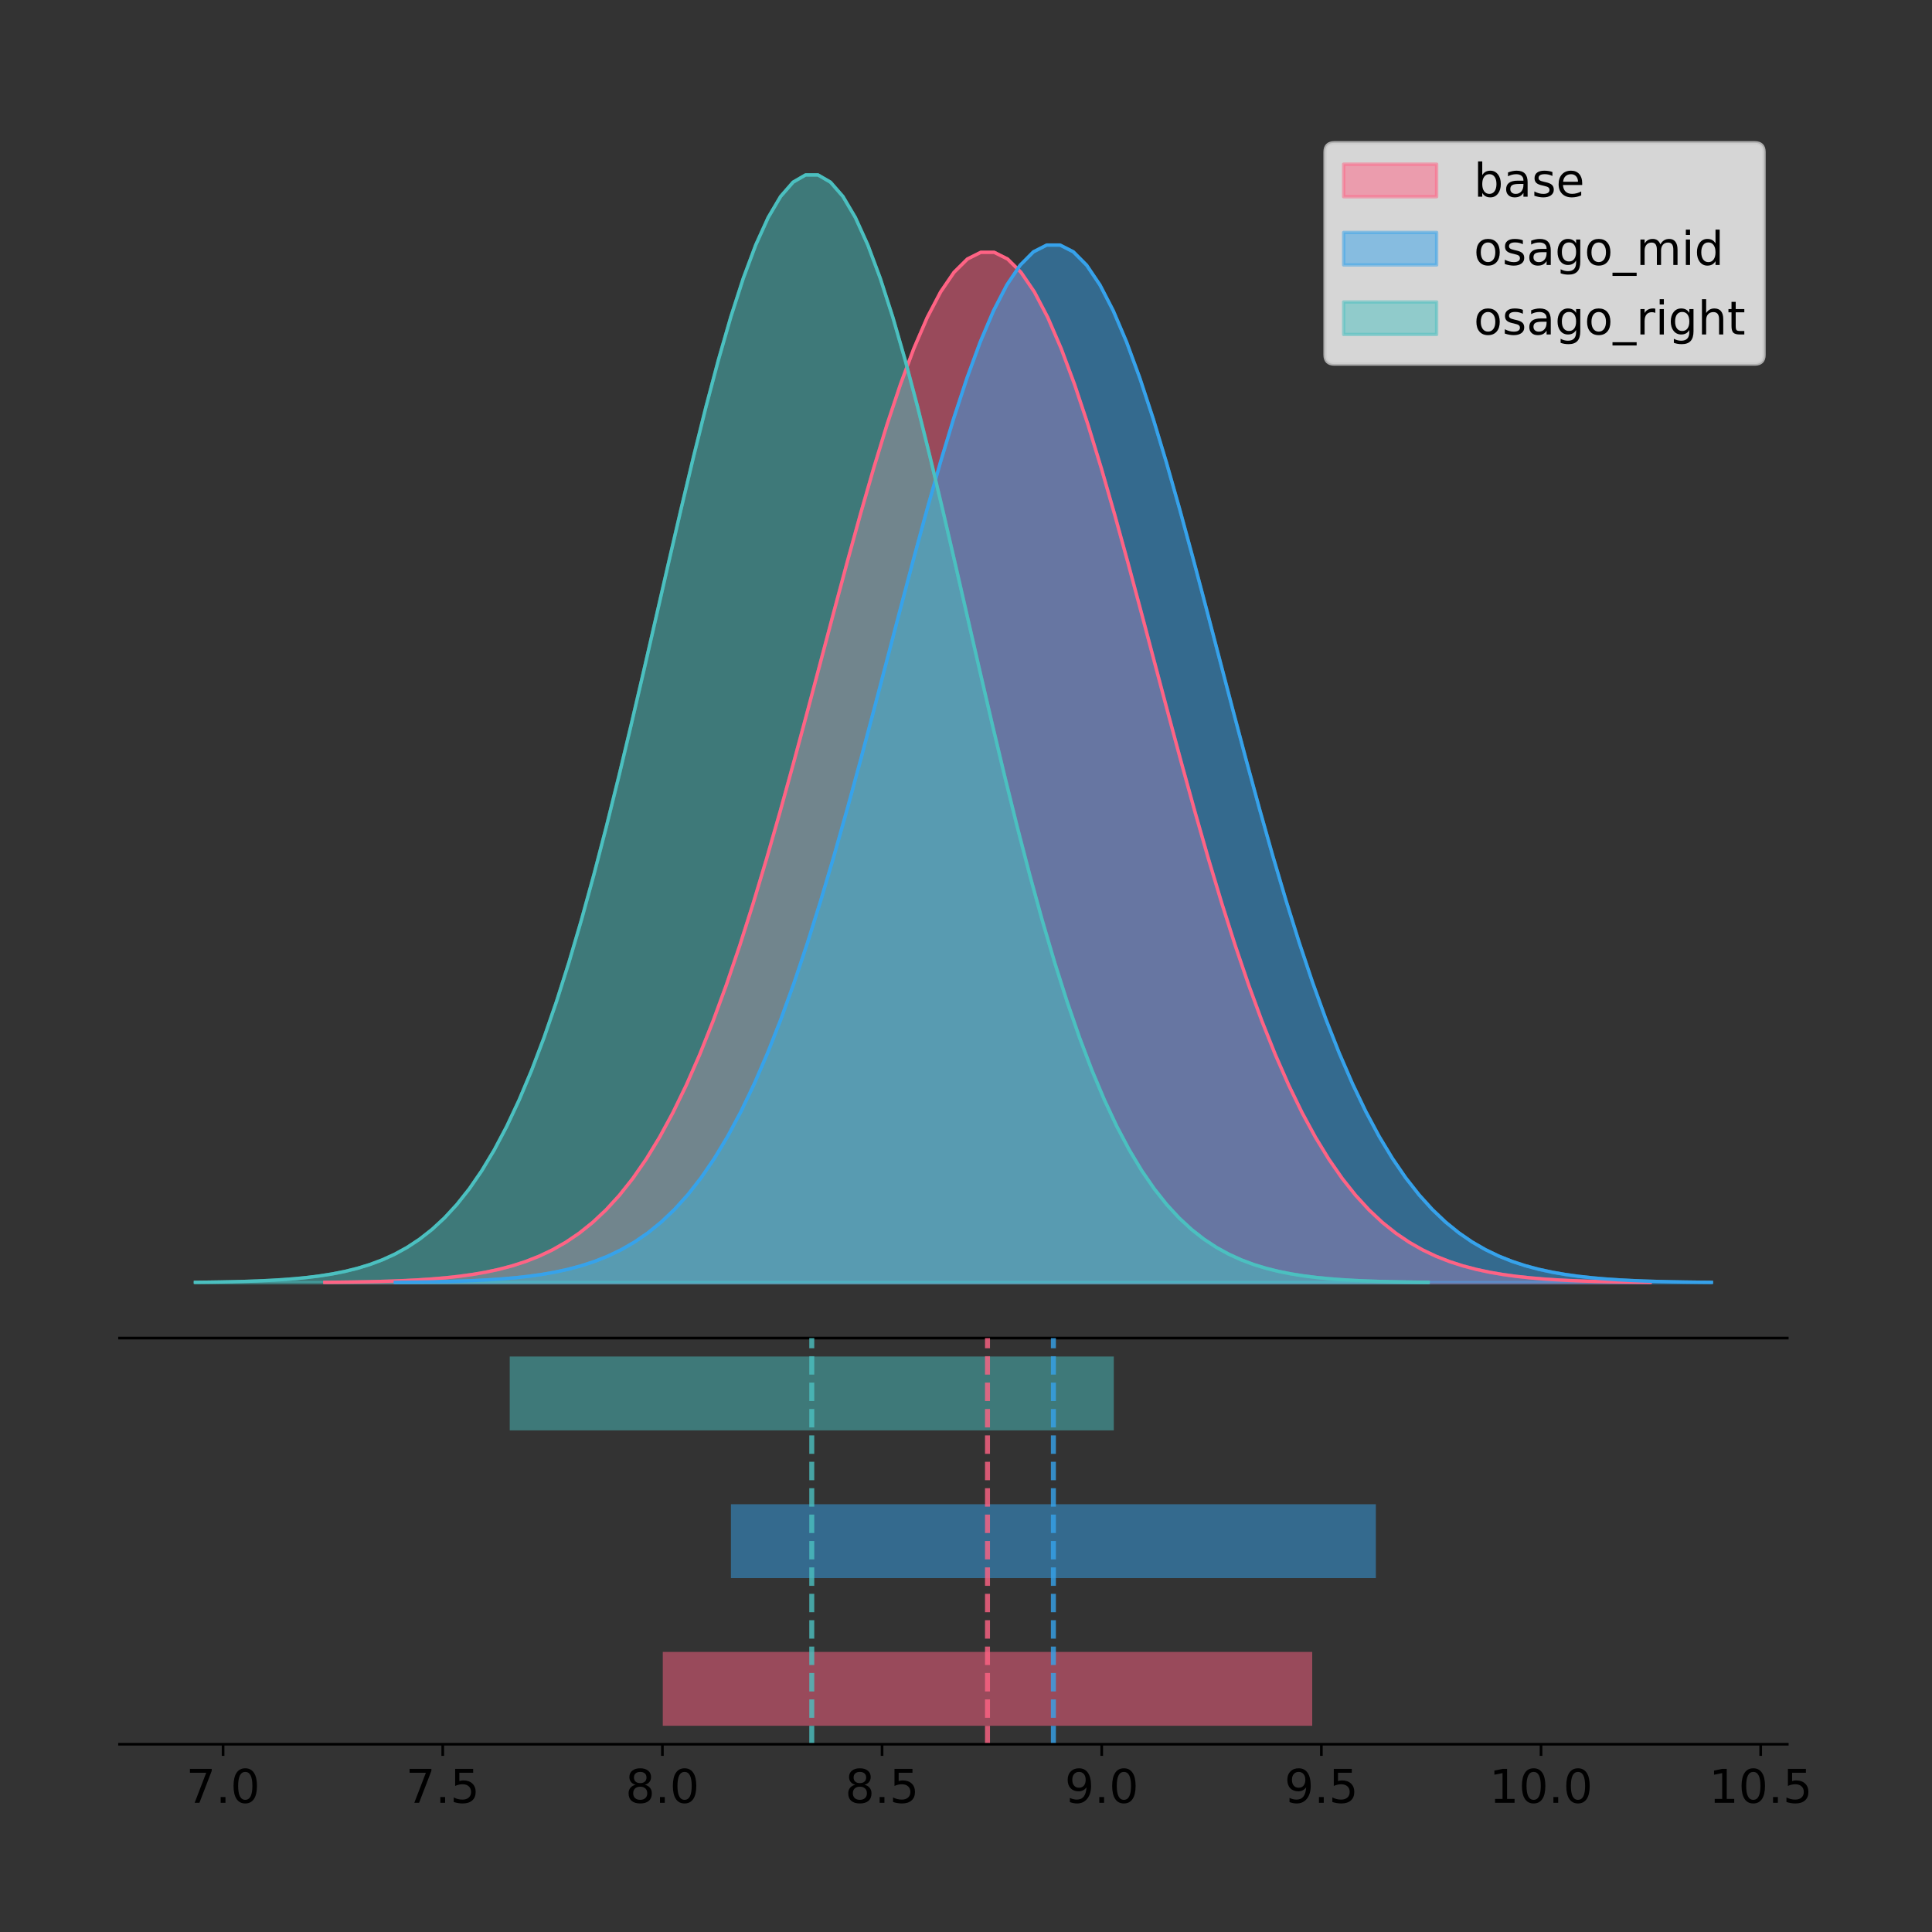 <?xml version="1.0" encoding="utf-8" standalone="no"?>
<!DOCTYPE svg PUBLIC "-//W3C//DTD SVG 1.1//EN"
  "http://www.w3.org/Graphics/SVG/1.1/DTD/svg11.dtd">
<!-- Created with matplotlib (https://matplotlib.org/) -->
<svg height="581.789pt" version="1.1" viewBox="0 0 581.782 581.789" width="581.782pt" xmlns="http://www.w3.org/2000/svg" xmlns:xlink="http://www.w3.org/1999/xlink">
 <rect x="0" y="0" width="581.782" height="581.789" fill="#333333" stroke="none"/>
 <defs>
  <style type="text/css">
*{stroke-linecap:butt;stroke-linejoin:round;}
  </style>
 </defs>
 <g id="figure_1">
  <g id="patch_1">
   <path d="M 0 581.789 
L 581.782 581.789 
L 581.782 0 
L 0 0 
z
" style="fill:none;"/>
  </g>
  <g id="axes_1">
   <g id="patch_2">
    <path d="M 36 402.93 
L 538.2 402.93 
L 538.2 36 
L 36 36 
z
" style="fill:none;"/>
   </g>
   <g id="PolyCollection_1">
    <defs>
     <path d="M 97.807 -195.538 
L 97.807 -195.642 
L 101.839 -195.681 
L 105.87 -195.734 
L 109.902 -195.805 
L 113.933 -195.898 
L 117.965 -196.021 
L 121.996 -196.182 
L 126.028 -196.391 
L 130.059 -196.66 
L 134.09 -197.005 
L 138.122 -197.442 
L 142.153 -197.995 
L 146.185 -198.686 
L 150.216 -199.547 
L 154.248 -200.609 
L 158.279 -201.912 
L 162.311 -203.496 
L 166.342 -205.41 
L 170.374 -207.704 
L 174.405 -210.433 
L 178.436 -213.657 
L 182.468 -217.434 
L 186.499 -221.827 
L 190.531 -226.896 
L 194.562 -232.698 
L 198.594 -239.288 
L 202.625 -246.71 
L 206.657 -255.003 
L 210.688 -264.19 
L 214.719 -274.28 
L 218.751 -285.266 
L 222.782 -297.118 
L 226.814 -309.788 
L 230.845 -323.201 
L 234.877 -337.261 
L 238.908 -351.845 
L 242.94 -366.808 
L 246.971 -381.982 
L 251.003 -397.179 
L 255.034 -412.196 
L 259.065 -426.816 
L 263.097 -440.815 
L 267.128 -453.969 
L 271.16 -466.056 
L 275.191 -476.865 
L 279.223 -486.202 
L 283.254 -493.894 
L 287.286 -499.796 
L 291.317 -503.796 
L 295.349 -505.816 
L 299.38 -505.816 
L 303.411 -503.796 
L 307.443 -499.796 
L 311.474 -493.894 
L 315.506 -486.202 
L 319.537 -476.865 
L 323.569 -466.056 
L 327.6 -453.969 
L 331.632 -440.815 
L 335.663 -426.816 
L 339.695 -412.196 
L 343.726 -397.179 
L 347.757 -381.982 
L 351.789 -366.808 
L 355.82 -351.845 
L 359.852 -337.261 
L 363.883 -323.201 
L 367.915 -309.788 
L 371.946 -297.118 
L 375.978 -285.266 
L 380.009 -274.28 
L 384.04 -264.19 
L 388.072 -255.003 
L 392.103 -246.71 
L 396.135 -239.288 
L 400.166 -232.698 
L 404.198 -226.896 
L 408.229 -221.827 
L 412.261 -217.434 
L 416.292 -213.657 
L 420.324 -210.433 
L 424.355 -207.704 
L 428.386 -205.41 
L 432.418 -203.496 
L 436.449 -201.912 
L 440.481 -200.609 
L 444.512 -199.547 
L 448.544 -198.686 
L 452.575 -197.995 
L 456.607 -197.442 
L 460.638 -197.005 
L 464.67 -196.66 
L 468.701 -196.391 
L 472.732 -196.182 
L 476.764 -196.021 
L 480.795 -195.898 
L 484.827 -195.805 
L 488.858 -195.734 
L 492.89 -195.681 
L 496.921 -195.642 
L 496.921 -195.538 
L 496.921 -195.538 
L 492.89 -195.538 
L 488.858 -195.538 
L 484.827 -195.538 
L 480.795 -195.538 
L 476.764 -195.538 
L 472.732 -195.538 
L 468.701 -195.538 
L 464.67 -195.538 
L 460.638 -195.538 
L 456.607 -195.538 
L 452.575 -195.538 
L 448.544 -195.538 
L 444.512 -195.538 
L 440.481 -195.538 
L 436.449 -195.538 
L 432.418 -195.538 
L 428.386 -195.538 
L 424.355 -195.538 
L 420.324 -195.538 
L 416.292 -195.538 
L 412.261 -195.538 
L 408.229 -195.538 
L 404.198 -195.538 
L 400.166 -195.538 
L 396.135 -195.538 
L 392.103 -195.538 
L 388.072 -195.538 
L 384.04 -195.538 
L 380.009 -195.538 
L 375.978 -195.538 
L 371.946 -195.538 
L 367.915 -195.538 
L 363.883 -195.538 
L 359.852 -195.538 
L 355.82 -195.538 
L 351.789 -195.538 
L 347.757 -195.538 
L 343.726 -195.538 
L 339.695 -195.538 
L 335.663 -195.538 
L 331.632 -195.538 
L 327.6 -195.538 
L 323.569 -195.538 
L 319.537 -195.538 
L 315.506 -195.538 
L 311.474 -195.538 
L 307.443 -195.538 
L 303.411 -195.538 
L 299.38 -195.538 
L 295.349 -195.538 
L 291.317 -195.538 
L 287.286 -195.538 
L 283.254 -195.538 
L 279.223 -195.538 
L 275.191 -195.538 
L 271.16 -195.538 
L 267.128 -195.538 
L 263.097 -195.538 
L 259.065 -195.538 
L 255.034 -195.538 
L 251.003 -195.538 
L 246.971 -195.538 
L 242.94 -195.538 
L 238.908 -195.538 
L 234.877 -195.538 
L 230.845 -195.538 
L 226.814 -195.538 
L 222.782 -195.538 
L 218.751 -195.538 
L 214.719 -195.538 
L 210.688 -195.538 
L 206.657 -195.538 
L 202.625 -195.538 
L 198.594 -195.538 
L 194.562 -195.538 
L 190.531 -195.538 
L 186.499 -195.538 
L 182.468 -195.538 
L 178.436 -195.538 
L 174.405 -195.538 
L 170.374 -195.538 
L 166.342 -195.538 
L 162.311 -195.538 
L 158.279 -195.538 
L 154.248 -195.538 
L 150.216 -195.538 
L 146.185 -195.538 
L 142.153 -195.538 
L 138.122 -195.538 
L 134.09 -195.538 
L 130.059 -195.538 
L 126.028 -195.538 
L 121.996 -195.538 
L 117.965 -195.538 
L 113.933 -195.538 
L 109.902 -195.538 
L 105.87 -195.538 
L 101.839 -195.538 
L 97.807 -195.538 
z
" id="m034e5126f3" style="stroke:#ff6384;stroke-opacity:0.5;"/>
    </defs>
    <g clip-path="url(#p859deaaad5)">
     <use style="fill:#ff6384;fill-opacity:0.5;stroke:#ff6384;stroke-opacity:0.5;" x="0" xlink:href="#m034e5126f3" y="581.789"/>
    </g>
   </g>
   <g id="PolyCollection_2">
    <defs>
     <path d="M 119.043 -195.538 
L 119.043 -195.643 
L 123.046 -195.682 
L 127.05 -195.736 
L 131.053 -195.807 
L 135.056 -195.901 
L 139.06 -196.025 
L 143.063 -196.187 
L 147.066 -196.397 
L 151.07 -196.668 
L 155.073 -197.015 
L 159.076 -197.456 
L 163.08 -198.012 
L 167.083 -198.709 
L 171.086 -199.575 
L 175.09 -200.645 
L 179.093 -201.956 
L 183.096 -203.552 
L 187.1 -205.479 
L 191.103 -207.789 
L 195.106 -210.538 
L 199.11 -213.784 
L 203.113 -217.588 
L 207.116 -222.012 
L 211.12 -227.116 
L 215.123 -232.959 
L 219.126 -239.595 
L 223.13 -247.07 
L 227.133 -255.421 
L 231.136 -264.672 
L 235.14 -274.833 
L 239.143 -285.896 
L 243.146 -297.832 
L 247.15 -310.59 
L 251.153 -324.098 
L 255.156 -338.256 
L 259.16 -352.943 
L 263.163 -368.011 
L 267.166 -383.292 
L 271.17 -398.596 
L 275.173 -413.718 
L 279.176 -428.44 
L 283.18 -442.538 
L 287.183 -455.784 
L 291.186 -467.956 
L 295.19 -478.841 
L 299.193 -488.244 
L 303.196 -495.99 
L 307.2 -501.934 
L 311.203 -505.961 
L 315.206 -507.995 
L 319.21 -507.995 
L 323.213 -505.961 
L 327.216 -501.934 
L 331.22 -495.99 
L 335.223 -488.244 
L 339.226 -478.841 
L 343.23 -467.956 
L 347.233 -455.784 
L 351.236 -442.538 
L 355.24 -428.44 
L 359.243 -413.718 
L 363.246 -398.596 
L 367.249 -383.292 
L 371.253 -368.011 
L 375.256 -352.943 
L 379.259 -338.256 
L 383.263 -324.098 
L 387.266 -310.59 
L 391.269 -297.832 
L 395.273 -285.896 
L 399.276 -274.833 
L 403.279 -264.672 
L 407.283 -255.421 
L 411.286 -247.07 
L 415.289 -239.595 
L 419.293 -232.959 
L 423.296 -227.116 
L 427.299 -222.012 
L 431.303 -217.588 
L 435.306 -213.784 
L 439.309 -210.538 
L 443.313 -207.789 
L 447.316 -205.479 
L 451.319 -203.552 
L 455.323 -201.956 
L 459.326 -200.645 
L 463.329 -199.575 
L 467.333 -198.709 
L 471.336 -198.012 
L 475.339 -197.456 
L 479.343 -197.015 
L 483.346 -196.668 
L 487.349 -196.397 
L 491.353 -196.187 
L 495.356 -196.025 
L 499.359 -195.901 
L 503.363 -195.807 
L 507.366 -195.736 
L 511.369 -195.682 
L 515.373 -195.643 
L 515.373 -195.538 
L 515.373 -195.538 
L 511.369 -195.538 
L 507.366 -195.538 
L 503.363 -195.538 
L 499.359 -195.538 
L 495.356 -195.538 
L 491.353 -195.538 
L 487.349 -195.538 
L 483.346 -195.538 
L 479.343 -195.538 
L 475.339 -195.538 
L 471.336 -195.538 
L 467.333 -195.538 
L 463.329 -195.538 
L 459.326 -195.538 
L 455.323 -195.538 
L 451.319 -195.538 
L 447.316 -195.538 
L 443.313 -195.538 
L 439.309 -195.538 
L 435.306 -195.538 
L 431.303 -195.538 
L 427.299 -195.538 
L 423.296 -195.538 
L 419.293 -195.538 
L 415.289 -195.538 
L 411.286 -195.538 
L 407.283 -195.538 
L 403.279 -195.538 
L 399.276 -195.538 
L 395.273 -195.538 
L 391.269 -195.538 
L 387.266 -195.538 
L 383.263 -195.538 
L 379.259 -195.538 
L 375.256 -195.538 
L 371.253 -195.538 
L 367.249 -195.538 
L 363.246 -195.538 
L 359.243 -195.538 
L 355.24 -195.538 
L 351.236 -195.538 
L 347.233 -195.538 
L 343.23 -195.538 
L 339.226 -195.538 
L 335.223 -195.538 
L 331.22 -195.538 
L 327.216 -195.538 
L 323.213 -195.538 
L 319.21 -195.538 
L 315.206 -195.538 
L 311.203 -195.538 
L 307.2 -195.538 
L 303.196 -195.538 
L 299.193 -195.538 
L 295.19 -195.538 
L 291.186 -195.538 
L 287.183 -195.538 
L 283.18 -195.538 
L 279.176 -195.538 
L 275.173 -195.538 
L 271.17 -195.538 
L 267.166 -195.538 
L 263.163 -195.538 
L 259.16 -195.538 
L 255.156 -195.538 
L 251.153 -195.538 
L 247.15 -195.538 
L 243.146 -195.538 
L 239.143 -195.538 
L 235.14 -195.538 
L 231.136 -195.538 
L 227.133 -195.538 
L 223.13 -195.538 
L 219.126 -195.538 
L 215.123 -195.538 
L 211.12 -195.538 
L 207.116 -195.538 
L 203.113 -195.538 
L 199.11 -195.538 
L 195.106 -195.538 
L 191.103 -195.538 
L 187.1 -195.538 
L 183.096 -195.538 
L 179.093 -195.538 
L 175.09 -195.538 
L 171.086 -195.538 
L 167.083 -195.538 
L 163.08 -195.538 
L 159.076 -195.538 
L 155.073 -195.538 
L 151.07 -195.538 
L 147.066 -195.538 
L 143.063 -195.538 
L 139.06 -195.538 
L 135.056 -195.538 
L 131.053 -195.538 
L 127.05 -195.538 
L 123.046 -195.538 
L 119.043 -195.538 
z
" id="m3f8b950e45" style="stroke:#36a2eb;stroke-opacity:0.5;"/>
    </defs>
    <g clip-path="url(#p859deaaad5)">
     <use style="fill:#36a2eb;fill-opacity:0.5;stroke:#36a2eb;stroke-opacity:0.5;" x="0" xlink:href="#m3f8b950e45" y="581.789"/>
    </g>
   </g>
   <g id="PolyCollection_3">
    <defs>
     <path d="M 58.827 -195.538 
L 58.827 -195.65 
L 62.577 -195.692 
L 66.327 -195.749 
L 70.077 -195.825 
L 73.827 -195.925 
L 77.577 -196.058 
L 81.327 -196.23 
L 85.077 -196.455 
L 88.827 -196.744 
L 92.576 -197.115 
L 96.326 -197.585 
L 100.076 -198.179 
L 103.826 -198.923 
L 107.576 -199.848 
L 111.326 -200.99 
L 115.076 -202.39 
L 118.826 -204.093 
L 122.576 -206.151 
L 126.326 -208.617 
L 130.076 -211.552 
L 133.826 -215.017 
L 137.575 -219.078 
L 141.325 -223.801 
L 145.075 -229.25 
L 148.825 -235.488 
L 152.575 -242.572 
L 156.325 -250.552 
L 160.075 -259.468 
L 163.825 -269.344 
L 167.575 -280.192 
L 171.325 -292.002 
L 175.075 -304.744 
L 178.825 -318.365 
L 182.574 -332.786 
L 186.324 -347.901 
L 190.074 -363.58 
L 193.824 -379.667 
L 197.574 -395.98 
L 201.324 -412.318 
L 205.074 -428.462 
L 208.824 -444.18 
L 212.574 -459.23 
L 216.324 -473.372 
L 220.074 -486.366 
L 223.823 -497.987 
L 227.573 -508.025 
L 231.323 -516.294 
L 235.073 -522.64 
L 238.823 -526.94 
L 242.573 -529.111 
L 246.323 -529.111 
L 250.073 -526.94 
L 253.823 -522.64 
L 257.573 -516.294 
L 261.323 -508.025 
L 265.073 -497.987 
L 268.822 -486.366 
L 272.572 -473.372 
L 276.322 -459.23 
L 280.072 -444.18 
L 283.822 -428.462 
L 287.572 -412.318 
L 291.322 -395.98 
L 295.072 -379.667 
L 298.822 -363.58 
L 302.572 -347.901 
L 306.322 -332.786 
L 310.071 -318.365 
L 313.821 -304.744 
L 317.571 -292.002 
L 321.321 -280.192 
L 325.071 -269.344 
L 328.821 -259.468 
L 332.571 -250.552 
L 336.321 -242.572 
L 340.071 -235.488 
L 343.821 -229.25 
L 347.571 -223.801 
L 351.321 -219.078 
L 355.07 -215.017 
L 358.82 -211.552 
L 362.57 -208.617 
L 366.32 -206.151 
L 370.07 -204.093 
L 373.82 -202.39 
L 377.57 -200.99 
L 381.32 -199.848 
L 385.07 -198.923 
L 388.82 -198.179 
L 392.57 -197.585 
L 396.32 -197.115 
L 400.069 -196.744 
L 403.819 -196.455 
L 407.569 -196.23 
L 411.319 -196.058 
L 415.069 -195.925 
L 418.819 -195.825 
L 422.569 -195.749 
L 426.319 -195.692 
L 430.069 -195.65 
L 430.069 -195.538 
L 430.069 -195.538 
L 426.319 -195.538 
L 422.569 -195.538 
L 418.819 -195.538 
L 415.069 -195.538 
L 411.319 -195.538 
L 407.569 -195.538 
L 403.819 -195.538 
L 400.069 -195.538 
L 396.32 -195.538 
L 392.57 -195.538 
L 388.82 -195.538 
L 385.07 -195.538 
L 381.32 -195.538 
L 377.57 -195.538 
L 373.82 -195.538 
L 370.07 -195.538 
L 366.32 -195.538 
L 362.57 -195.538 
L 358.82 -195.538 
L 355.07 -195.538 
L 351.321 -195.538 
L 347.571 -195.538 
L 343.821 -195.538 
L 340.071 -195.538 
L 336.321 -195.538 
L 332.571 -195.538 
L 328.821 -195.538 
L 325.071 -195.538 
L 321.321 -195.538 
L 317.571 -195.538 
L 313.821 -195.538 
L 310.071 -195.538 
L 306.322 -195.538 
L 302.572 -195.538 
L 298.822 -195.538 
L 295.072 -195.538 
L 291.322 -195.538 
L 287.572 -195.538 
L 283.822 -195.538 
L 280.072 -195.538 
L 276.322 -195.538 
L 272.572 -195.538 
L 268.822 -195.538 
L 265.073 -195.538 
L 261.323 -195.538 
L 257.573 -195.538 
L 253.823 -195.538 
L 250.073 -195.538 
L 246.323 -195.538 
L 242.573 -195.538 
L 238.823 -195.538 
L 235.073 -195.538 
L 231.323 -195.538 
L 227.573 -195.538 
L 223.823 -195.538 
L 220.074 -195.538 
L 216.324 -195.538 
L 212.574 -195.538 
L 208.824 -195.538 
L 205.074 -195.538 
L 201.324 -195.538 
L 197.574 -195.538 
L 193.824 -195.538 
L 190.074 -195.538 
L 186.324 -195.538 
L 182.574 -195.538 
L 178.825 -195.538 
L 175.075 -195.538 
L 171.325 -195.538 
L 167.575 -195.538 
L 163.825 -195.538 
L 160.075 -195.538 
L 156.325 -195.538 
L 152.575 -195.538 
L 148.825 -195.538 
L 145.075 -195.538 
L 141.325 -195.538 
L 137.575 -195.538 
L 133.826 -195.538 
L 130.076 -195.538 
L 126.326 -195.538 
L 122.576 -195.538 
L 118.826 -195.538 
L 115.076 -195.538 
L 111.326 -195.538 
L 107.576 -195.538 
L 103.826 -195.538 
L 100.076 -195.538 
L 96.326 -195.538 
L 92.576 -195.538 
L 88.827 -195.538 
L 85.077 -195.538 
L 81.327 -195.538 
L 77.577 -195.538 
L 73.827 -195.538 
L 70.077 -195.538 
L 66.327 -195.538 
L 62.577 -195.538 
L 58.827 -195.538 
z
" id="m561ead1cea" style="stroke:#4bc0c0;stroke-opacity:0.5;"/>
    </defs>
    <g clip-path="url(#p859deaaad5)">
     <use style="fill:#4bc0c0;fill-opacity:0.5;stroke:#4bc0c0;stroke-opacity:0.5;" x="0" xlink:href="#m561ead1cea" y="581.789"/>
    </g>
   </g>
   <g id="line2d_1">
    <path clip-path="url(#p859deaaad5)" d="M 97.807 386.147 
L 101.839 386.108 
L 105.87 386.055 
L 109.902 385.985 
L 113.933 385.891 
L 117.965 385.768 
L 121.996 385.607 
L 126.028 385.398 
L 130.059 385.129 
L 134.09 384.785 
L 138.122 384.347 
L 142.153 383.795 
L 146.185 383.103 
L 150.216 382.242 
L 154.248 381.18 
L 158.279 379.878 
L 162.311 378.293 
L 166.342 376.38 
L 170.374 374.086 
L 174.405 371.356 
L 178.436 368.133 
L 182.468 364.355 
L 186.499 359.962 
L 190.531 354.894 
L 194.562 349.091 
L 198.594 342.502 
L 202.625 335.079 
L 206.657 326.786 
L 210.688 317.599 
L 214.719 307.509 
L 218.751 296.524 
L 222.782 284.671 
L 226.814 272.002 
L 230.845 258.588 
L 234.877 244.528 
L 238.908 229.944 
L 242.94 214.981 
L 246.971 199.807 
L 251.003 184.61 
L 255.034 169.593 
L 259.065 154.974 
L 263.097 140.974 
L 267.128 127.82 
L 271.16 115.733 
L 275.191 104.924 
L 279.223 95.587 
L 283.254 87.895 
L 287.286 81.993 
L 291.317 77.993 
L 295.349 75.974 
L 299.38 75.974 
L 303.411 77.993 
L 307.443 81.993 
L 311.474 87.895 
L 315.506 95.587 
L 319.537 104.924 
L 323.569 115.733 
L 327.6 127.82 
L 331.632 140.974 
L 335.663 154.974 
L 339.695 169.593 
L 343.726 184.61 
L 347.757 199.807 
L 351.789 214.981 
L 355.82 229.944 
L 359.852 244.528 
L 363.883 258.588 
L 367.915 272.002 
L 371.946 284.671 
L 375.978 296.524 
L 380.009 307.509 
L 384.04 317.599 
L 388.072 326.786 
L 392.103 335.079 
L 396.135 342.502 
L 400.166 349.091 
L 404.198 354.894 
L 408.229 359.962 
L 412.261 364.355 
L 416.292 368.133 
L 420.324 371.356 
L 424.355 374.086 
L 428.386 376.38 
L 432.418 378.293 
L 436.449 379.878 
L 440.481 381.18 
L 444.512 382.242 
L 448.544 383.103 
L 452.575 383.795 
L 456.607 384.347 
L 460.638 384.785 
L 464.67 385.129 
L 468.701 385.398 
L 472.732 385.607 
L 476.764 385.768 
L 480.795 385.891 
L 484.827 385.985 
L 488.858 386.055 
L 492.89 386.108 
L 496.921 386.147 
" style="fill:none;stroke:#ff6384;stroke-linecap:square;"/>
   </g>
   <g id="line2d_2">
    <path clip-path="url(#p859deaaad5)" d="M 119.043 386.146 
L 123.046 386.107 
L 127.05 386.054 
L 131.053 385.983 
L 135.056 385.889 
L 139.06 385.765 
L 143.063 385.603 
L 147.066 385.392 
L 151.07 385.121 
L 155.073 384.775 
L 159.076 384.334 
L 163.08 383.778 
L 167.083 383.081 
L 171.086 382.214 
L 175.09 381.144 
L 179.093 379.833 
L 183.096 378.238 
L 187.1 376.31 
L 191.103 374 
L 195.106 371.251 
L 199.11 368.005 
L 203.113 364.201 
L 207.116 359.778 
L 211.12 354.674 
L 215.123 348.83 
L 219.126 342.194 
L 223.13 334.719 
L 227.133 326.368 
L 231.136 317.117 
L 235.14 306.956 
L 239.143 295.894 
L 243.146 283.958 
L 247.15 271.199 
L 251.153 257.692 
L 255.156 243.533 
L 259.16 228.846 
L 263.163 213.778 
L 267.166 198.498 
L 271.17 183.194 
L 275.173 168.071 
L 279.176 153.349 
L 283.18 139.251 
L 287.183 126.005 
L 291.186 113.833 
L 295.19 102.948 
L 299.193 93.546 
L 303.196 85.8 
L 307.2 79.856 
L 311.203 75.828 
L 315.206 73.794 
L 319.21 73.794 
L 323.213 75.828 
L 327.216 79.856 
L 331.22 85.8 
L 335.223 93.546 
L 339.226 102.948 
L 343.23 113.833 
L 347.233 126.005 
L 351.236 139.251 
L 355.24 153.349 
L 359.243 168.071 
L 363.246 183.194 
L 367.249 198.498 
L 371.253 213.778 
L 375.256 228.846 
L 379.259 243.533 
L 383.263 257.692 
L 387.266 271.199 
L 391.269 283.958 
L 395.273 295.894 
L 399.276 306.956 
L 403.279 317.117 
L 407.283 326.368 
L 411.286 334.719 
L 415.289 342.194 
L 419.293 348.83 
L 423.296 354.674 
L 427.299 359.778 
L 431.303 364.201 
L 435.306 368.005 
L 439.309 371.251 
L 443.313 374 
L 447.316 376.31 
L 451.319 378.238 
L 455.323 379.833 
L 459.326 381.144 
L 463.329 382.214 
L 467.333 383.081 
L 471.336 383.778 
L 475.339 384.334 
L 479.343 384.775 
L 483.346 385.121 
L 487.349 385.392 
L 491.353 385.603 
L 495.356 385.765 
L 499.359 385.889 
L 503.363 385.983 
L 507.366 386.054 
L 511.369 386.107 
L 515.373 386.146 
" style="fill:none;stroke:#36a2eb;stroke-linecap:square;"/>
   </g>
   <g id="line2d_3">
    <path clip-path="url(#p859deaaad5)" d="M 58.827 386.139 
L 62.577 386.097 
L 66.327 386.04 
L 70.077 385.965 
L 73.827 385.864 
L 77.577 385.732 
L 81.327 385.559 
L 85.077 385.334 
L 88.827 385.045 
L 92.576 384.675 
L 96.326 384.204 
L 100.076 383.61 
L 103.826 382.867 
L 107.576 381.941 
L 111.326 380.799 
L 115.076 379.399 
L 118.826 377.696 
L 122.576 375.639 
L 126.326 373.172 
L 130.076 370.238 
L 133.826 366.772 
L 137.575 362.711 
L 141.325 357.989 
L 145.075 352.539 
L 148.825 346.301 
L 152.575 339.217 
L 156.325 331.237 
L 160.075 322.322 
L 163.825 312.445 
L 167.575 301.597 
L 171.325 289.787 
L 175.075 277.045 
L 178.825 263.424 
L 182.574 249.004 
L 186.324 233.888 
L 190.074 218.209 
L 193.824 202.123 
L 197.574 185.809 
L 201.324 169.471 
L 205.074 153.327 
L 208.824 137.61 
L 212.574 122.559 
L 216.324 108.418 
L 220.074 95.423 
L 223.823 83.803 
L 227.573 73.765 
L 231.323 65.495 
L 235.073 59.15 
L 238.823 54.85 
L 242.573 52.679 
L 246.323 52.679 
L 250.073 54.85 
L 253.823 59.15 
L 257.573 65.495 
L 261.323 73.765 
L 265.073 83.803 
L 268.822 95.423 
L 272.572 108.418 
L 276.322 122.559 
L 280.072 137.61 
L 283.822 153.327 
L 287.572 169.471 
L 291.322 185.809 
L 295.072 202.123 
L 298.822 218.209 
L 302.572 233.888 
L 306.322 249.004 
L 310.071 263.424 
L 313.821 277.045 
L 317.571 289.787 
L 321.321 301.597 
L 325.071 312.445 
L 328.821 322.322 
L 332.571 331.237 
L 336.321 339.217 
L 340.071 346.301 
L 343.821 352.539 
L 347.571 357.989 
L 351.321 362.711 
L 355.07 366.772 
L 358.82 370.238 
L 362.57 373.172 
L 366.32 375.639 
L 370.07 377.696 
L 373.82 379.399 
L 377.57 380.799 
L 381.32 381.941 
L 385.07 382.867 
L 388.82 383.61 
L 392.57 384.204 
L 396.32 384.675 
L 400.069 385.045 
L 403.819 385.334 
L 407.569 385.559 
L 411.319 385.732 
L 415.069 385.864 
L 418.819 385.965 
L 422.569 386.04 
L 426.319 386.097 
L 430.069 386.139 
" style="fill:none;stroke:#4bc0c0;stroke-linecap:square;"/>
   </g>
   <g id="patch_3">
    <path d="M 36 402.93 
L 538.2 402.93 
" style="fill:none;stroke:#000000;stroke-linecap:square;stroke-linejoin:miter;stroke-width:0.8;"/>
   </g>
   <g id="legend_1">
    <g id="patch_4">
     <path d="M 401.814 109.627 
L 528.4 109.627 
Q 531.2 109.627 531.2 106.827 
L 531.2 45.8 
Q 531.2 43 528.4 43 
L 401.814 43 
Q 399.014 43 399.014 45.8 
L 399.014 106.827 
Q 399.014 109.627 401.814 109.627 
z
" style="fill:#ffffff;opacity:0.8;stroke:#cccccc;stroke-linejoin:miter;"/>
    </g>
    <g id="patch_5">
     <path d="M 404.614 59.238 
L 432.614 59.238 
L 432.614 49.438 
L 404.614 49.438 
z
" style="fill:#ff6384;opacity:0.5;stroke:#ff6384;stroke-linejoin:miter;"/>
    </g>
    <g id="text_1">
     <!-- base -->
     <defs>
      <path d="M 48.688 27.297 
Q 48.688 37.203 44.609 42.844 
Q 40.531 48.484 33.406 48.484 
Q 26.266 48.484 22.188 42.844 
Q 18.109 37.203 18.109 27.297 
Q 18.109 17.391 22.188 11.75 
Q 26.266 6.109 33.406 6.109 
Q 40.531 6.109 44.609 11.75 
Q 48.688 17.391 48.688 27.297 
z
M 18.109 46.391 
Q 20.953 51.266 25.266 53.625 
Q 29.594 56 35.594 56 
Q 45.562 56 51.781 48.094 
Q 58.016 40.188 58.016 27.297 
Q 58.016 14.406 51.781 6.484 
Q 45.562 -1.422 35.594 -1.422 
Q 29.594 -1.422 25.266 0.953 
Q 20.953 3.328 18.109 8.203 
L 18.109 0 
L 9.078 0 
L 9.078 75.984 
L 18.109 75.984 
z
" id="DejaVuSans-98"/>
      <path d="M 34.281 27.484 
Q 23.391 27.484 19.188 25 
Q 14.984 22.516 14.984 16.5 
Q 14.984 11.719 18.141 8.906 
Q 21.297 6.109 26.703 6.109 
Q 34.188 6.109 38.703 11.406 
Q 43.219 16.703 43.219 25.484 
L 43.219 27.484 
z
M 52.203 31.203 
L 52.203 0 
L 43.219 0 
L 43.219 8.297 
Q 40.141 3.328 35.547 0.953 
Q 30.953 -1.422 24.312 -1.422 
Q 15.922 -1.422 10.953 3.297 
Q 6 8.016 6 15.922 
Q 6 25.141 12.172 29.828 
Q 18.359 34.516 30.609 34.516 
L 43.219 34.516 
L 43.219 35.406 
Q 43.219 41.609 39.141 45 
Q 35.062 48.391 27.688 48.391 
Q 23 48.391 18.547 47.266 
Q 14.109 46.141 10.016 43.891 
L 10.016 52.203 
Q 14.938 54.109 19.578 55.047 
Q 24.219 56 28.609 56 
Q 40.484 56 46.344 49.844 
Q 52.203 43.703 52.203 31.203 
z
" id="DejaVuSans-97"/>
      <path d="M 44.281 53.078 
L 44.281 44.578 
Q 40.484 46.531 36.375 47.5 
Q 32.281 48.484 27.875 48.484 
Q 21.188 48.484 17.844 46.438 
Q 14.5 44.391 14.5 40.281 
Q 14.5 37.156 16.891 35.375 
Q 19.281 33.594 26.516 31.984 
L 29.594 31.297 
Q 39.156 29.25 43.188 25.516 
Q 47.219 21.781 47.219 15.094 
Q 47.219 7.469 41.188 3.016 
Q 35.156 -1.422 24.609 -1.422 
Q 20.219 -1.422 15.453 -0.562 
Q 10.688 0.297 5.422 2 
L 5.422 11.281 
Q 10.406 8.688 15.234 7.391 
Q 20.062 6.109 24.812 6.109 
Q 31.156 6.109 34.562 8.281 
Q 37.984 10.453 37.984 14.406 
Q 37.984 18.062 35.516 20.016 
Q 33.062 21.969 24.703 23.781 
L 21.578 24.516 
Q 13.234 26.266 9.516 29.906 
Q 5.812 33.547 5.812 39.891 
Q 5.812 47.609 11.281 51.797 
Q 16.75 56 26.812 56 
Q 31.781 56 36.172 55.266 
Q 40.578 54.547 44.281 53.078 
z
" id="DejaVuSans-115"/>
      <path d="M 56.203 29.594 
L 56.203 25.203 
L 14.891 25.203 
Q 15.484 15.922 20.484 11.062 
Q 25.484 6.203 34.422 6.203 
Q 39.594 6.203 44.453 7.469 
Q 49.312 8.734 54.109 11.281 
L 54.109 2.781 
Q 49.266 0.734 44.188 -0.344 
Q 39.109 -1.422 33.891 -1.422 
Q 20.797 -1.422 13.156 6.188 
Q 5.516 13.812 5.516 26.812 
Q 5.516 40.234 12.766 48.109 
Q 20.016 56 32.328 56 
Q 43.359 56 49.781 48.891 
Q 56.203 41.797 56.203 29.594 
z
M 47.219 32.234 
Q 47.125 39.594 43.094 43.984 
Q 39.062 48.391 32.422 48.391 
Q 24.906 48.391 20.391 44.141 
Q 15.875 39.891 15.188 32.172 
z
" id="DejaVuSans-101"/>
     </defs>
     <g transform="translate(443.814 59.238)scale(0.14 -0.14)">
      <use xlink:href="#DejaVuSans-98"/>
      <use x="63.477" xlink:href="#DejaVuSans-97"/>
      <use x="124.756" xlink:href="#DejaVuSans-115"/>
      <use x="176.855" xlink:href="#DejaVuSans-101"/>
     </g>
    </g>
    <g id="patch_6">
     <path d="M 404.614 79.787 
L 432.614 79.787 
L 432.614 69.987 
L 404.614 69.987 
z
" style="fill:#36a2eb;opacity:0.5;stroke:#36a2eb;stroke-linejoin:miter;"/>
    </g>
    <g id="text_2">
     <!-- osago_mid -->
     <defs>
      <path d="M 30.609 48.391 
Q 23.391 48.391 19.188 42.75 
Q 14.984 37.109 14.984 27.297 
Q 14.984 17.484 19.156 11.844 
Q 23.344 6.203 30.609 6.203 
Q 37.797 6.203 41.984 11.859 
Q 46.188 17.531 46.188 27.297 
Q 46.188 37.016 41.984 42.703 
Q 37.797 48.391 30.609 48.391 
z
M 30.609 56 
Q 42.328 56 49.016 48.375 
Q 55.719 40.766 55.719 27.297 
Q 55.719 13.875 49.016 6.219 
Q 42.328 -1.422 30.609 -1.422 
Q 18.844 -1.422 12.172 6.219 
Q 5.516 13.875 5.516 27.297 
Q 5.516 40.766 12.172 48.375 
Q 18.844 56 30.609 56 
z
" id="DejaVuSans-111"/>
      <path d="M 45.406 27.984 
Q 45.406 37.75 41.375 43.109 
Q 37.359 48.484 30.078 48.484 
Q 22.859 48.484 18.828 43.109 
Q 14.797 37.75 14.797 27.984 
Q 14.797 18.266 18.828 12.891 
Q 22.859 7.516 30.078 7.516 
Q 37.359 7.516 41.375 12.891 
Q 45.406 18.266 45.406 27.984 
z
M 54.391 6.781 
Q 54.391 -7.172 48.188 -13.984 
Q 42 -20.797 29.203 -20.797 
Q 24.469 -20.797 20.266 -20.094 
Q 16.062 -19.391 12.109 -17.922 
L 12.109 -9.188 
Q 16.062 -11.328 19.922 -12.344 
Q 23.781 -13.375 27.781 -13.375 
Q 36.625 -13.375 41.016 -8.766 
Q 45.406 -4.156 45.406 5.172 
L 45.406 9.625 
Q 42.625 4.781 38.281 2.391 
Q 33.938 0 27.875 0 
Q 17.828 0 11.672 7.656 
Q 5.516 15.328 5.516 27.984 
Q 5.516 40.672 11.672 48.328 
Q 17.828 56 27.875 56 
Q 33.938 56 38.281 53.609 
Q 42.625 51.219 45.406 46.391 
L 45.406 54.688 
L 54.391 54.688 
z
" id="DejaVuSans-103"/>
      <path d="M 50.984 -16.609 
L 50.984 -23.578 
L -0.984 -23.578 
L -0.984 -16.609 
z
" id="DejaVuSans-95"/>
      <path d="M 52 44.188 
Q 55.375 50.25 60.062 53.125 
Q 64.75 56 71.094 56 
Q 79.641 56 84.281 50.016 
Q 88.922 44.047 88.922 33.016 
L 88.922 0 
L 79.891 0 
L 79.891 32.719 
Q 79.891 40.578 77.094 44.375 
Q 74.312 48.188 68.609 48.188 
Q 61.625 48.188 57.562 43.547 
Q 53.516 38.922 53.516 30.906 
L 53.516 0 
L 44.484 0 
L 44.484 32.719 
Q 44.484 40.625 41.703 44.406 
Q 38.922 48.188 33.109 48.188 
Q 26.219 48.188 22.156 43.531 
Q 18.109 38.875 18.109 30.906 
L 18.109 0 
L 9.078 0 
L 9.078 54.688 
L 18.109 54.688 
L 18.109 46.188 
Q 21.188 51.219 25.484 53.609 
Q 29.781 56 35.688 56 
Q 41.656 56 45.828 52.969 
Q 50 49.953 52 44.188 
z
" id="DejaVuSans-109"/>
      <path d="M 9.422 54.688 
L 18.406 54.688 
L 18.406 0 
L 9.422 0 
z
M 9.422 75.984 
L 18.406 75.984 
L 18.406 64.594 
L 9.422 64.594 
z
" id="DejaVuSans-105"/>
      <path d="M 45.406 46.391 
L 45.406 75.984 
L 54.391 75.984 
L 54.391 0 
L 45.406 0 
L 45.406 8.203 
Q 42.578 3.328 38.25 0.953 
Q 33.938 -1.422 27.875 -1.422 
Q 17.969 -1.422 11.734 6.484 
Q 5.516 14.406 5.516 27.297 
Q 5.516 40.188 11.734 48.094 
Q 17.969 56 27.875 56 
Q 33.938 56 38.25 53.625 
Q 42.578 51.266 45.406 46.391 
z
M 14.797 27.297 
Q 14.797 17.391 18.875 11.75 
Q 22.953 6.109 30.078 6.109 
Q 37.203 6.109 41.297 11.75 
Q 45.406 17.391 45.406 27.297 
Q 45.406 37.203 41.297 42.844 
Q 37.203 48.484 30.078 48.484 
Q 22.953 48.484 18.875 42.844 
Q 14.797 37.203 14.797 27.297 
z
" id="DejaVuSans-100"/>
     </defs>
     <g transform="translate(443.814 79.787)scale(0.14 -0.14)">
      <use xlink:href="#DejaVuSans-111"/>
      <use x="61.182" xlink:href="#DejaVuSans-115"/>
      <use x="113.281" xlink:href="#DejaVuSans-97"/>
      <use x="174.561" xlink:href="#DejaVuSans-103"/>
      <use x="238.037" xlink:href="#DejaVuSans-111"/>
      <use x="299.219" xlink:href="#DejaVuSans-95"/>
      <use x="349.219" xlink:href="#DejaVuSans-109"/>
      <use x="446.631" xlink:href="#DejaVuSans-105"/>
      <use x="474.414" xlink:href="#DejaVuSans-100"/>
     </g>
    </g>
    <g id="patch_7">
     <path d="M 404.614 100.726 
L 432.614 100.726 
L 432.614 90.926 
L 404.614 90.926 
z
" style="fill:#4bc0c0;opacity:0.5;stroke:#4bc0c0;stroke-linejoin:miter;"/>
    </g>
    <g id="text_3">
     <!-- osago_right -->
     <defs>
      <path d="M 41.109 46.297 
Q 39.594 47.172 37.812 47.578 
Q 36.031 48 33.891 48 
Q 26.266 48 22.188 43.047 
Q 18.109 38.094 18.109 28.812 
L 18.109 0 
L 9.078 0 
L 9.078 54.688 
L 18.109 54.688 
L 18.109 46.188 
Q 20.953 51.172 25.484 53.578 
Q 30.031 56 36.531 56 
Q 37.453 56 38.578 55.875 
Q 39.703 55.766 41.062 55.516 
z
" id="DejaVuSans-114"/>
      <path d="M 54.891 33.016 
L 54.891 0 
L 45.906 0 
L 45.906 32.719 
Q 45.906 40.484 42.875 44.328 
Q 39.844 48.188 33.797 48.188 
Q 26.516 48.188 22.312 43.547 
Q 18.109 38.922 18.109 30.906 
L 18.109 0 
L 9.078 0 
L 9.078 75.984 
L 18.109 75.984 
L 18.109 46.188 
Q 21.344 51.125 25.703 53.562 
Q 30.078 56 35.797 56 
Q 45.219 56 50.047 50.172 
Q 54.891 44.344 54.891 33.016 
z
" id="DejaVuSans-104"/>
      <path d="M 18.312 70.219 
L 18.312 54.688 
L 36.812 54.688 
L 36.812 47.703 
L 18.312 47.703 
L 18.312 18.016 
Q 18.312 11.328 20.141 9.422 
Q 21.969 7.516 27.594 7.516 
L 36.812 7.516 
L 36.812 0 
L 27.594 0 
Q 17.188 0 13.234 3.875 
Q 9.281 7.766 9.281 18.016 
L 9.281 47.703 
L 2.688 47.703 
L 2.688 54.688 
L 9.281 54.688 
L 9.281 70.219 
z
" id="DejaVuSans-116"/>
     </defs>
     <g transform="translate(443.814 100.726)scale(0.14 -0.14)">
      <use xlink:href="#DejaVuSans-111"/>
      <use x="61.182" xlink:href="#DejaVuSans-115"/>
      <use x="113.281" xlink:href="#DejaVuSans-97"/>
      <use x="174.561" xlink:href="#DejaVuSans-103"/>
      <use x="238.037" xlink:href="#DejaVuSans-111"/>
      <use x="299.219" xlink:href="#DejaVuSans-95"/>
      <use x="349.219" xlink:href="#DejaVuSans-114"/>
      <use x="390.332" xlink:href="#DejaVuSans-105"/>
      <use x="418.115" xlink:href="#DejaVuSans-103"/>
      <use x="481.592" xlink:href="#DejaVuSans-104"/>
      <use x="544.971" xlink:href="#DejaVuSans-116"/>
     </g>
    </g>
   </g>
  </g>
  <g id="axes_2">
   <g id="patch_8">
    <path d="M 36 525.24 
L 538.2 525.24 
L 538.2 402.93 
L 36 402.93 
z
" style="fill:none;"/>
   </g>
   <g id="patch_9">
    <path clip-path="url(#pb5ccf0935a)" d="M 199.581 519.68 
L 395.147 519.68 
L 395.147 497.442 
L 199.581 497.442 
z
" style="fill:#ff6384;opacity:0.5;"/>
   </g>
   <g id="patch_10">
    <path clip-path="url(#pb5ccf0935a)" d="M 220.107 475.204 
L 414.309 475.204 
L 414.309 452.966 
L 220.107 452.966 
z
" style="fill:#36a2eb;opacity:0.5;"/>
   </g>
   <g id="patch_11">
    <path clip-path="url(#pb5ccf0935a)" d="M 153.494 430.728 
L 335.402 430.728 
L 335.402 408.49 
L 153.494 408.49 
z
" style="fill:#4bc0c0;opacity:0.5;"/>
   </g>
   <g id="matplotlib.axis_1">
    <g id="xtick_1">
     <g id="line2d_4">
      <defs>
       <path d="M 0 0 
L 0 3.5 
" id="m8882b69035" style="stroke:#000000;stroke-width:0.8;"/>
      </defs>
      <g>
       <use style="stroke:#000000;stroke-width:0.8;" x="67.179" xlink:href="#m8882b69035" y="525.24"/>
      </g>
     </g>
     <g id="text_4">
      <!-- 7.0 -->
      <defs>
       <path d="M 8.203 72.906 
L 55.078 72.906 
L 55.078 68.703 
L 28.609 0 
L 18.312 0 
L 43.219 64.594 
L 8.203 64.594 
z
" id="DejaVuSans-55"/>
       <path d="M 10.688 12.406 
L 21 12.406 
L 21 0 
L 10.688 0 
z
" id="DejaVuSans-46"/>
       <path d="M 31.781 66.406 
Q 24.172 66.406 20.328 58.906 
Q 16.5 51.422 16.5 36.375 
Q 16.5 21.391 20.328 13.891 
Q 24.172 6.391 31.781 6.391 
Q 39.453 6.391 43.281 13.891 
Q 47.125 21.391 47.125 36.375 
Q 47.125 51.422 43.281 58.906 
Q 39.453 66.406 31.781 66.406 
z
M 31.781 74.219 
Q 44.047 74.219 50.516 64.516 
Q 56.984 54.828 56.984 36.375 
Q 56.984 17.969 50.516 8.266 
Q 44.047 -1.422 31.781 -1.422 
Q 19.531 -1.422 13.062 8.266 
Q 6.594 17.969 6.594 36.375 
Q 6.594 54.828 13.062 64.516 
Q 19.531 74.219 31.781 74.219 
z
" id="DejaVuSans-48"/>
      </defs>
      <g transform="translate(56.046 542.878)scale(0.14 -0.14)">
       <use xlink:href="#DejaVuSans-55"/>
       <use x="63.623" xlink:href="#DejaVuSans-46"/>
       <use x="95.41" xlink:href="#DejaVuSans-48"/>
      </g>
     </g>
    </g>
    <g id="xtick_2">
     <g id="line2d_5">
      <g>
       <use style="stroke:#000000;stroke-width:0.8;" x="133.324" xlink:href="#m8882b69035" y="525.24"/>
      </g>
     </g>
     <g id="text_5">
      <!-- 7.5 -->
      <defs>
       <path d="M 10.797 72.906 
L 49.516 72.906 
L 49.516 64.594 
L 19.828 64.594 
L 19.828 46.734 
Q 21.969 47.469 24.109 47.828 
Q 26.266 48.188 28.422 48.188 
Q 40.625 48.188 47.75 41.5 
Q 54.891 34.812 54.891 23.391 
Q 54.891 11.625 47.562 5.094 
Q 40.234 -1.422 26.906 -1.422 
Q 22.312 -1.422 17.547 -0.641 
Q 12.797 0.141 7.719 1.703 
L 7.719 11.625 
Q 12.109 9.234 16.797 8.062 
Q 21.484 6.891 26.703 6.891 
Q 35.156 6.891 40.078 11.328 
Q 45.016 15.766 45.016 23.391 
Q 45.016 31 40.078 35.438 
Q 35.156 39.891 26.703 39.891 
Q 22.75 39.891 18.812 39.016 
Q 14.891 38.141 10.797 36.281 
z
" id="DejaVuSans-53"/>
      </defs>
      <g transform="translate(122.192 542.878)scale(0.14 -0.14)">
       <use xlink:href="#DejaVuSans-55"/>
       <use x="63.623" xlink:href="#DejaVuSans-46"/>
       <use x="95.41" xlink:href="#DejaVuSans-53"/>
      </g>
     </g>
    </g>
    <g id="xtick_3">
     <g id="line2d_6">
      <g>
       <use style="stroke:#000000;stroke-width:0.8;" x="199.469" xlink:href="#m8882b69035" y="525.24"/>
      </g>
     </g>
     <g id="text_6">
      <!-- 8.0 -->
      <defs>
       <path d="M 31.781 34.625 
Q 24.75 34.625 20.719 30.859 
Q 16.703 27.094 16.703 20.516 
Q 16.703 13.922 20.719 10.156 
Q 24.75 6.391 31.781 6.391 
Q 38.812 6.391 42.859 10.172 
Q 46.922 13.969 46.922 20.516 
Q 46.922 27.094 42.891 30.859 
Q 38.875 34.625 31.781 34.625 
z
M 21.922 38.812 
Q 15.578 40.375 12.031 44.719 
Q 8.5 49.078 8.5 55.328 
Q 8.5 64.062 14.719 69.141 
Q 20.953 74.219 31.781 74.219 
Q 42.672 74.219 48.875 69.141 
Q 55.078 64.062 55.078 55.328 
Q 55.078 49.078 51.531 44.719 
Q 48 40.375 41.703 38.812 
Q 48.828 37.156 52.797 32.312 
Q 56.781 27.484 56.781 20.516 
Q 56.781 9.906 50.312 4.234 
Q 43.844 -1.422 31.781 -1.422 
Q 19.734 -1.422 13.25 4.234 
Q 6.781 9.906 6.781 20.516 
Q 6.781 27.484 10.781 32.312 
Q 14.797 37.156 21.922 38.812 
z
M 18.312 54.391 
Q 18.312 48.734 21.844 45.562 
Q 25.391 42.391 31.781 42.391 
Q 38.141 42.391 41.719 45.562 
Q 45.312 48.734 45.312 54.391 
Q 45.312 60.062 41.719 63.234 
Q 38.141 66.406 31.781 66.406 
Q 25.391 66.406 21.844 63.234 
Q 18.312 60.062 18.312 54.391 
z
" id="DejaVuSans-56"/>
      </defs>
      <g transform="translate(188.337 542.878)scale(0.14 -0.14)">
       <use xlink:href="#DejaVuSans-56"/>
       <use x="63.623" xlink:href="#DejaVuSans-46"/>
       <use x="95.41" xlink:href="#DejaVuSans-48"/>
      </g>
     </g>
    </g>
    <g id="xtick_4">
     <g id="line2d_7">
      <g>
       <use style="stroke:#000000;stroke-width:0.8;" x="265.615" xlink:href="#m8882b69035" y="525.24"/>
      </g>
     </g>
     <g id="text_7">
      <!-- 8.5 -->
      <g transform="translate(254.482 542.878)scale(0.14 -0.14)">
       <use xlink:href="#DejaVuSans-56"/>
       <use x="63.623" xlink:href="#DejaVuSans-46"/>
       <use x="95.41" xlink:href="#DejaVuSans-53"/>
      </g>
     </g>
    </g>
    <g id="xtick_5">
     <g id="line2d_8">
      <g>
       <use style="stroke:#000000;stroke-width:0.8;" x="331.76" xlink:href="#m8882b69035" y="525.24"/>
      </g>
     </g>
     <g id="text_8">
      <!-- 9.0 -->
      <defs>
       <path d="M 10.984 1.516 
L 10.984 10.5 
Q 14.703 8.734 18.5 7.812 
Q 22.312 6.891 25.984 6.891 
Q 35.75 6.891 40.891 13.453 
Q 46.047 20.016 46.781 33.406 
Q 43.953 29.203 39.594 26.953 
Q 35.25 24.703 29.984 24.703 
Q 19.047 24.703 12.672 31.312 
Q 6.297 37.938 6.297 49.422 
Q 6.297 60.641 12.938 67.422 
Q 19.578 74.219 30.609 74.219 
Q 43.266 74.219 49.922 64.516 
Q 56.594 54.828 56.594 36.375 
Q 56.594 19.141 48.406 8.859 
Q 40.234 -1.422 26.422 -1.422 
Q 22.703 -1.422 18.891 -0.688 
Q 15.094 0.047 10.984 1.516 
z
M 30.609 32.422 
Q 37.25 32.422 41.125 36.953 
Q 45.016 41.5 45.016 49.422 
Q 45.016 57.281 41.125 61.844 
Q 37.25 66.406 30.609 66.406 
Q 23.969 66.406 20.094 61.844 
Q 16.219 57.281 16.219 49.422 
Q 16.219 41.5 20.094 36.953 
Q 23.969 32.422 30.609 32.422 
z
" id="DejaVuSans-57"/>
      </defs>
      <g transform="translate(320.628 542.878)scale(0.14 -0.14)">
       <use xlink:href="#DejaVuSans-57"/>
       <use x="63.623" xlink:href="#DejaVuSans-46"/>
       <use x="95.41" xlink:href="#DejaVuSans-48"/>
      </g>
     </g>
    </g>
    <g id="xtick_6">
     <g id="line2d_9">
      <g>
       <use style="stroke:#000000;stroke-width:0.8;" x="397.905" xlink:href="#m8882b69035" y="525.24"/>
      </g>
     </g>
     <g id="text_9">
      <!-- 9.5 -->
      <g transform="translate(386.773 542.878)scale(0.14 -0.14)">
       <use xlink:href="#DejaVuSans-57"/>
       <use x="63.623" xlink:href="#DejaVuSans-46"/>
       <use x="95.41" xlink:href="#DejaVuSans-53"/>
      </g>
     </g>
    </g>
    <g id="xtick_7">
     <g id="line2d_10">
      <g>
       <use style="stroke:#000000;stroke-width:0.8;" x="464.051" xlink:href="#m8882b69035" y="525.24"/>
      </g>
     </g>
     <g id="text_10">
      <!-- 10.0 -->
      <defs>
       <path d="M 12.406 8.297 
L 28.516 8.297 
L 28.516 63.922 
L 10.984 60.406 
L 10.984 69.391 
L 28.422 72.906 
L 38.281 72.906 
L 38.281 8.297 
L 54.391 8.297 
L 54.391 0 
L 12.406 0 
z
" id="DejaVuSans-49"/>
      </defs>
      <g transform="translate(448.465 542.878)scale(0.14 -0.14)">
       <use xlink:href="#DejaVuSans-49"/>
       <use x="63.623" xlink:href="#DejaVuSans-48"/>
       <use x="127.246" xlink:href="#DejaVuSans-46"/>
       <use x="159.033" xlink:href="#DejaVuSans-48"/>
      </g>
     </g>
    </g>
    <g id="xtick_8">
     <g id="line2d_11">
      <g>
       <use style="stroke:#000000;stroke-width:0.8;" x="530.196" xlink:href="#m8882b69035" y="525.24"/>
      </g>
     </g>
     <g id="text_11">
      <!-- 10.5 -->
      <g transform="translate(514.61 542.878)scale(0.14 -0.14)">
       <use xlink:href="#DejaVuSans-49"/>
       <use x="63.623" xlink:href="#DejaVuSans-48"/>
       <use x="127.246" xlink:href="#DejaVuSans-46"/>
       <use x="159.033" xlink:href="#DejaVuSans-53"/>
      </g>
     </g>
    </g>
   </g>
   <g id="line2d_12">
    <path clip-path="url(#pb5ccf0935a)" d="M 297.364 525.24 
L 297.364 402.93 
" style="fill:none;stroke:#ff6384;stroke-dasharray:5.55,2.4;stroke-dashoffset:0;stroke-opacity:0.8;stroke-width:1.5;"/>
   </g>
   <g id="line2d_13">
    <path clip-path="url(#pb5ccf0935a)" d="M 317.208 525.24 
L 317.208 402.93 
" style="fill:none;stroke:#36a2eb;stroke-dasharray:5.55,2.4;stroke-dashoffset:0;stroke-opacity:0.8;stroke-width:1.5;"/>
   </g>
   <g id="line2d_14">
    <path clip-path="url(#pb5ccf0935a)" d="M 244.448 525.24 
L 244.448 402.93 
" style="fill:none;stroke:#4bc0c0;stroke-dasharray:5.55,2.4;stroke-dashoffset:0;stroke-opacity:0.8;stroke-width:1.5;"/>
   </g>
   <g id="patch_12">
    <path d="M 36 525.24 
L 538.2 525.24 
" style="fill:none;stroke:#000000;stroke-linecap:square;stroke-linejoin:miter;stroke-width:0.8;"/>
   </g>
  </g>
 </g>
 <defs>
  <clipPath id="p859deaaad5">
   <rect height="366.93" width="502.2" x="36" y="36"/>
  </clipPath>
  <clipPath id="pb5ccf0935a">
   <rect height="122.31" width="502.2" x="36" y="402.93"/>
  </clipPath>
 </defs>
</svg>
